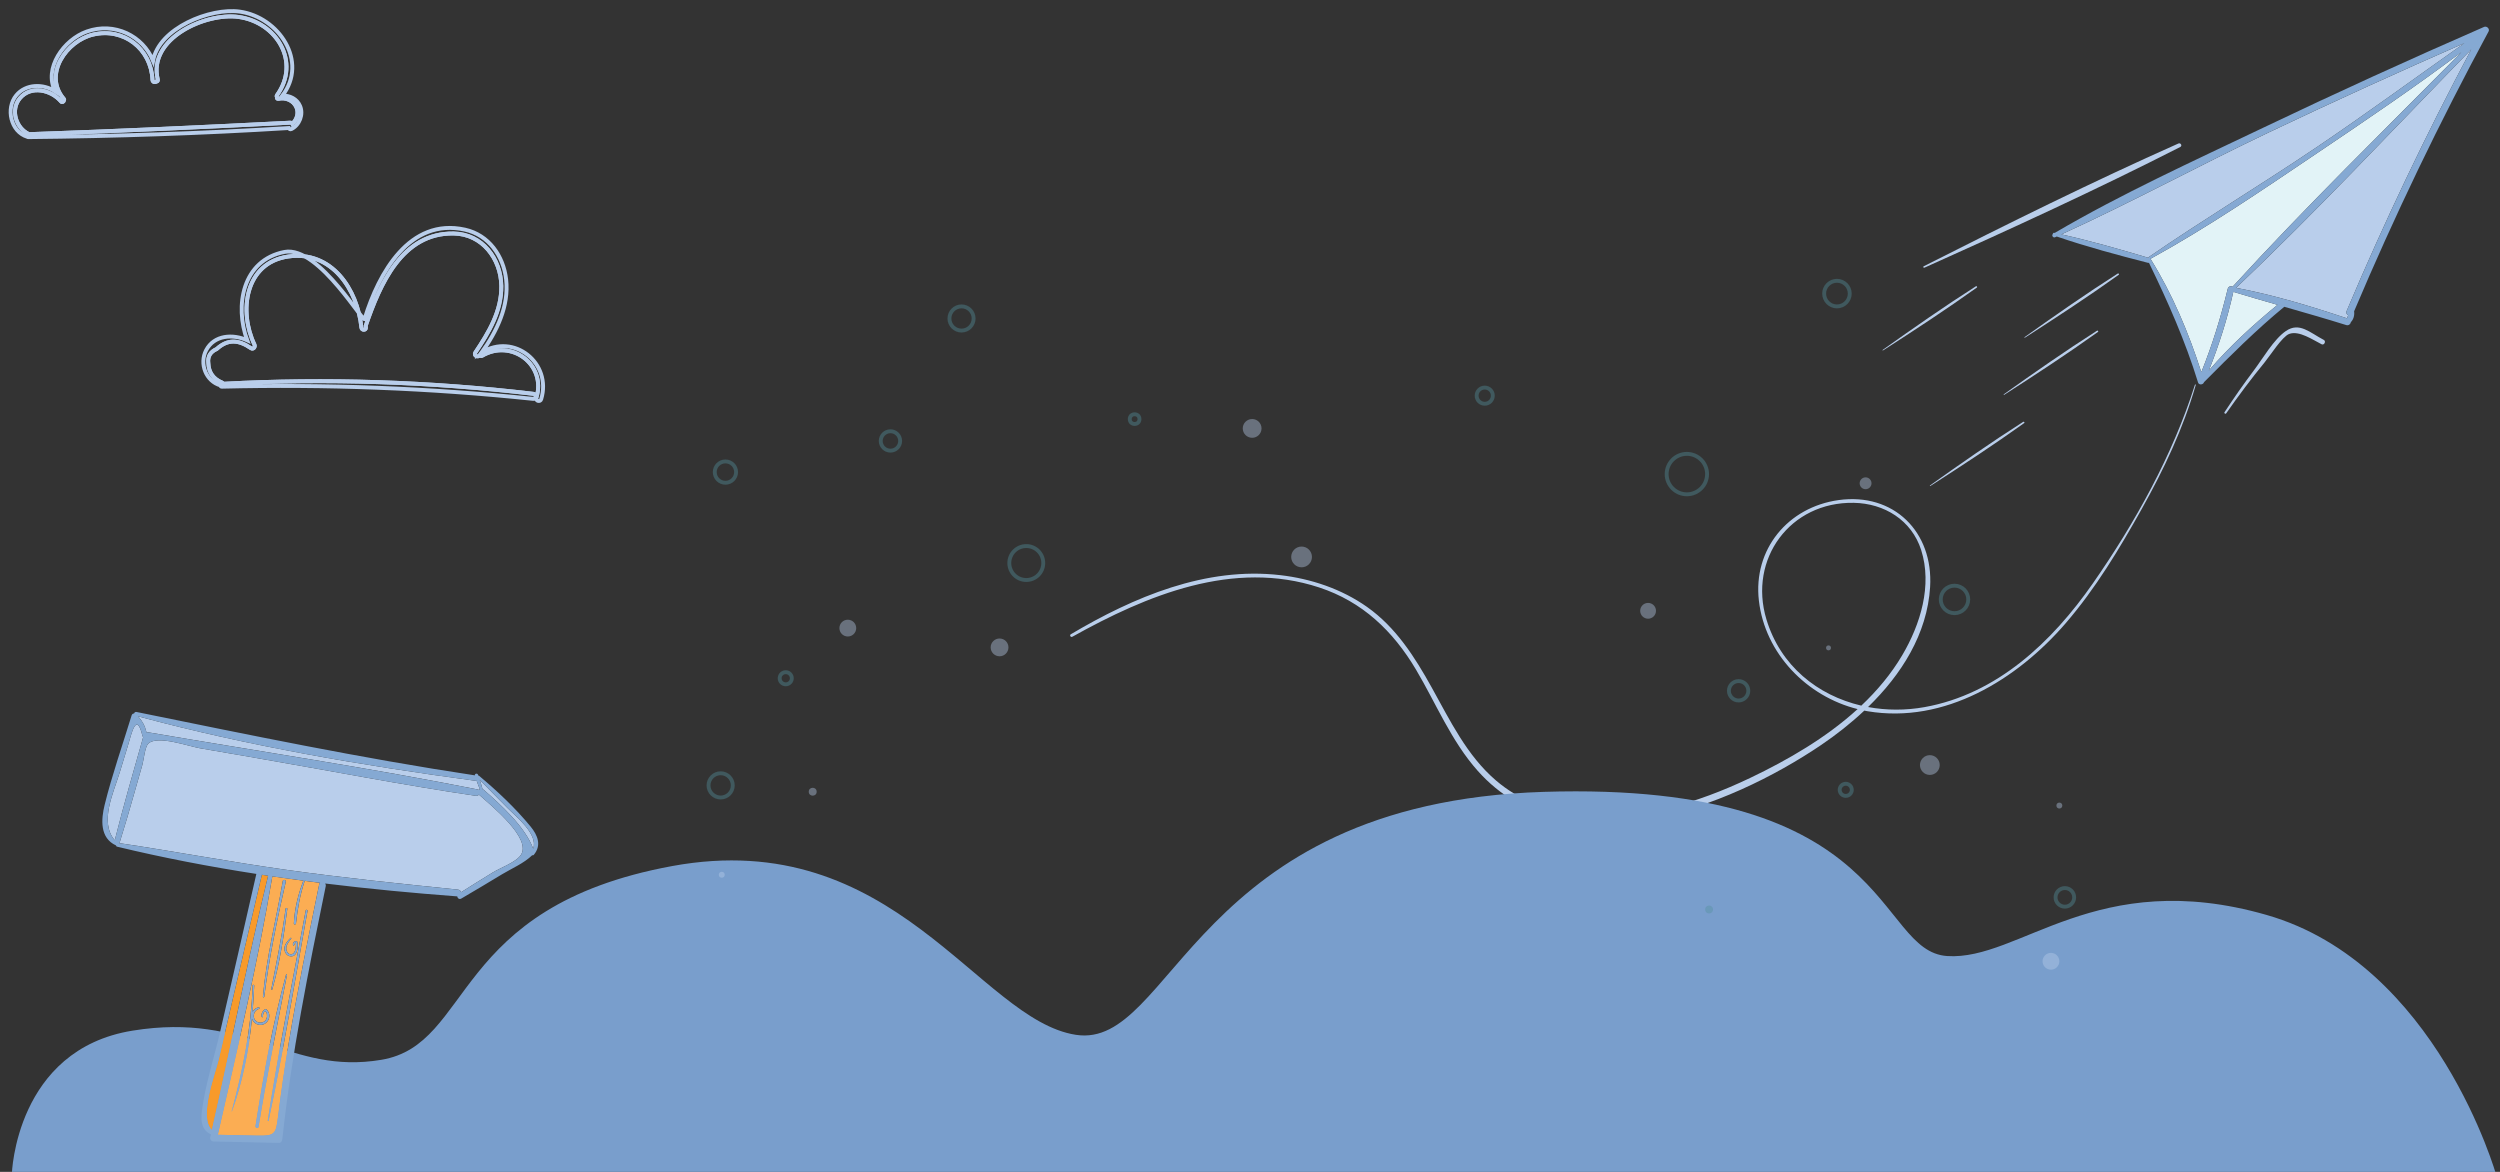 <?xml version="1.0" encoding="utf-8"?>
<!-- Generator: Adobe Illustrator 16.0.0, SVG Export Plug-In . SVG Version: 6.00 Build 0)  -->
<!DOCTYPE svg PUBLIC "-//W3C//DTD SVG 1.1//EN" "http://www.w3.org/Graphics/SVG/1.1/DTD/svg11.dtd">
<svg version="1.1" id="Layer_1" xmlns="http://www.w3.org/2000/svg" xmlns:xlink="http://www.w3.org/1999/xlink" x="0px" y="0px"
	 width="640px" height="300px" viewBox="0 0 640 300" enable-background="new 0 0 640 300" xml:space="preserve">
<rect x="0" y="0" width="640" height="300" fill="#333333" stroke="none"/>
<path fill="#B9CEEB" d="M561.91,98.487c-5.698,18.033-15.362,35.4-26.152,50.88c-10.435,14.968-24.518,28.328-43.083,31.656
	c-4.851,0.871-9.771,0.85-14.456-0.021c8.543-8.311,15.152-18.684,15.89-30.735c0.855-14.12-9.335-24.215-23.443-22.244
	c-12.956,1.81-21.912,12.603-20.39,25.749c1.573,13.601,12.303,24.509,25.271,27.756c-8.044,7.334-17.813,12.992-27.431,17.589
	c-13.604,6.502-29.327,11.36-44.552,9.456c-7.539-0.942-14.761-3.786-20.567-8.747c-7.45-6.361-11.784-15.375-16.452-23.781
	c-4.343-7.823-9.188-15.467-16.623-20.7c-6.503-4.578-14.278-7.188-22.143-8.104c-19.105-2.229-37.55,5.59-53.648,15.129
	c-0.414,0.244-0.03,0.867,0.388,0.637c19.079-10.648,41.225-19.827,63.183-12.62c11.066,3.636,18.907,11.13,24.784,21.019
	c5.157,8.687,9.026,18.313,15.817,25.933c22.944,25.735,64.265,9.383,87.893-6.608c3.813-2.58,7.58-5.535,11.066-8.814
	c0.275,0.055,0.552,0.109,0.828,0.158c19.736,3.334,38.314-8.133,50.726-22.531c7.675-8.906,13.776-19.08,19.5-29.31
	c5.656-10.118,10.589-20.523,13.802-31.684C562.152,98.405,561.95,98.359,561.91,98.487z M452.197,158.537
	c-4.645-15.453,6.099-30.099,22.355-29.814c7.817,0.136,14.82,4.429,17.268,12.086c2.886,9.042-0.194,19.054-4.854,26.938
	c-2.842,4.808-6.423,9.069-10.469,12.896C465.338,178.025,455.783,170.479,452.197,158.537z"/>
<path fill="#799ECC" d="M3.037,300.494c0,0,0.951-31.785,30.872-36.646c29.92-4.861,40.143,11.422,63.73,7.461
	c23.587-3.963,17.523-39.146,74.458-49.604c56.935-10.451,78.381,39.354,103.317,43.209c24.936,3.858,29.735-59.371,119.788-62.197
	c90.049-2.827,84.769,40.802,103.286,42.031c18.515,1.231,38.139-23.054,81.771-10.519C623.896,246.762,639.095,301,639.095,301"/>
<g>
	<path fill="#E2F3F7" d="M571.732,74.717c3.757,1.141,7.526,2.24,11.309,3.316c-6.241,5.129-12.32,10.682-17.589,16.84
		C568.073,88.325,570.211,81.604,571.732,74.717z"/>
	<path fill="#E2F3F7" d="M570.304,73.916c-1.771,7.31-3.963,14.41-6.767,21.363c-3.256-10.109-7.396-19.998-13.014-29.021
		c14.63-8.032,28.555-17.55,42.391-26.876c12.515-8.438,25.113-16.937,37.195-26.027c-19.624,19.87-39.729,39.436-58.562,60.044
		C571.128,73.16,570.449,73.292,570.304,73.916z"/>
	<path fill="#B9CEEB" d="M592.91,37.791c-14.104,9.52-28.712,18.316-42.732,27.946c-0.075,0.05-0.098,0.113-0.106,0.185
		c-0.062,0.007-0.106,0.023-0.164,0.05c-7.313-2.176-14.736-4.316-22.193-5.97c17.965-8.201,35.398-17.686,53.237-26.173
		c16.535-7.864,33.193-15.441,49.954-22.798C618.245,19.951,605.77,29.12,592.91,37.791z"/>
	<path fill="#B9CEEB" d="M632.633,12.652c-11.615,21.838-22.263,44.173-31.896,66.966c-0.212,0.49,0.038,0.892,0.404,1.098
		c-0.107,0.255-0.221,0.511-0.316,0.775c-9.256-3.105-18.778-5.985-28.371-7.801C593.131,54.035,612.703,33.074,632.633,12.652z"/>
	<path fill="#85A9D3" d="M583.041,78.034c-3.779-1.077-7.552-2.176-11.309-3.316c-1.521,6.887-3.659,13.608-6.28,20.156
		C570.721,88.716,576.8,83.163,583.041,78.034z M570.304,73.916c0.146-0.624,0.824-0.756,1.247-0.516
		c18.829-20.608,38.938-40.174,58.562-60.044c-12.082,9.09-24.684,17.589-37.195,26.027c-13.836,9.326-27.761,18.844-42.391,26.876
		c5.618,9.022,9.758,18.912,13.014,29.021C566.341,88.326,568.531,81.226,570.304,73.916z M527.711,60.002
		c7.457,1.653,14.884,3.794,22.193,5.97c0.058-0.027,0.104-0.043,0.164-0.05c0.012-0.072,0.031-0.135,0.106-0.185
		c14.021-9.63,28.628-18.426,42.732-27.946c12.856-8.671,25.335-17.84,37.992-26.759c-16.761,7.357-33.421,14.934-49.954,22.798
		C563.109,42.316,545.676,51.802,527.711,60.002z M632.633,12.652c-19.93,20.421-39.502,41.382-60.18,61.039
		c9.593,1.815,19.115,4.695,28.371,7.801c0.099-0.264,0.209-0.52,0.316-0.775c-0.367-0.206-0.617-0.608-0.404-1.098
		C610.37,56.826,621.018,34.491,632.633,12.652z M526.003,59.627c17.144-10.054,35.503-18.394,53.423-26.952
		c18.685-8.923,37.526-17.514,56.499-25.788c0.669-0.294,1.521,0.479,1.151,1.169c-12.604,23.329-24.096,47.218-34.426,71.639
		c0.146,0.959-0.132,2.071-0.82,2.76c-0.072,0.482-0.56,0.956-1.175,0.769c-5.271-1.649-10.574-3.164-15.88-4.689
		c-7.293,6.003-13.892,12.596-20.542,19.297c-0.019,0.033-0.031,0.064-0.049,0.106c-0.25,0.595-1.269,0.67-1.481-0.019
		c-3.271-10.631-7.715-20.654-12.567-30.637c-0.078,0.02-0.167,0.03-0.262,0.001c-7.802-2.004-15.72-4.125-23.346-6.734
		c-0.151,0.068-0.294,0.137-0.438,0.194c-0.486,0.221-0.924-0.471-0.583-0.805c0.019-0.193,0.165-0.382,0.394-0.34
		C525.931,59.617,525.972,59.622,526.003,59.627z"/>
</g>
<path fill="#B9CEEB" d="M594.908,87.027c-3.616-1.895-6.261-4.66-9.725-2.285c-3.114,2.136-5.936,7.093-8.217,10.109
	c-2.624,3.468-5.096,7.04-7.487,10.67c-0.186,0.278,0.236,0.565,0.432,0.291c3.113-4.461,6.363-8.815,9.813-13.022
	c1.392-1.695,4.517-6.631,6.303-7.301c2.538-0.952,6.079,1.531,8.322,2.651C594.979,88.456,595.54,87.359,594.908,87.027z"/>
<path fill="#B9CEEB" d="M557.672,36.736c-21.996,9.787-43.73,20.561-65.213,31.433c-0.236,0.12-0.044,0.465,0.193,0.359
	c21.977-9.853,44.041-19.964,65.5-30.901C558.738,37.33,558.262,36.474,557.672,36.736z"/>
<g>
	<path fill="#F89A2A" d="M68.634,224.195c-5.23,21.58-9.48,43.41-14.39,65.08c-3.47-3.221,0.98-14.721,1.77-18.119
		c1.24-5.359,2.49-10.729,3.74-16.102c2.4-10.369,4.85-20.738,7.29-31.109C67.574,224.025,68.104,224.115,68.634,224.195z"/>
	<path fill="#FBAD53" d="M69.724,224.355c2.66,0.391,5.31,0.75,7.97,1.102c-0.03,0.021-0.06,0.039-0.07,0.09
		c-1.32,3.459-2.22,7.131-2.4,10.852c-0.02,0.357,0.52,0.353,0.55,0c0.4-3.688,1.03-7.229,2.19-10.76
		c0.02-0.063,0.01-0.111-0.02-0.149c1.33,0.182,2.66,0.358,3.99,0.521c-0.1,0.109-0.19,0.229-0.23,0.42
		c-2.8,13.631-5.6,27.279-7.86,41.01c-1.01,6.15-1.92,12.312-2.67,18.49c-0.54,4.449-0.84,4.891-5.36,4.801
		c-3.35-0.08-6.71-0.149-10.06-0.221C60.744,268.557,65.984,246.545,69.724,224.355z M73.224,249.506
		c-3.43,12.699-5.79,25.76-7.81,38.76c-0.08,0.5,0.69,0.721,0.77,0.211c2.1-13.041,4.79-25.94,7.29-38.91
		C73.504,249.406,73.274,249.346,73.224,249.506z M69.704,253.307c1.91-6.721,2.98-13.711,3.85-20.641c0.03-0.291-0.42-0.28-0.45,0
		c-0.9,6.93-2.34,13.72-3.66,20.568C69.414,253.406,69.654,253.477,69.704,253.307z M67.654,255.156c1.22-9.852,3.3-19.721,5.5-29.4
		c0.11-0.51-0.68-0.709-0.77-0.209c-1.67,9.869-4.24,19.609-5.08,29.609C67.284,255.386,67.624,255.375,67.654,255.156z
		 M68.094,259.045c0.24,0.201,0.28,0.871,0.26,1.148c-0.06,0.922-0.76,1.609-1.69,1.592c-2.14-0.039-2.26-2.922-0.36-3.512
		c0.25-0.08,0.15-0.459-0.11-0.398c-0.74,0.148-1.25,0.602-1.53,1.148c0.19-2.238,0.33-4.479,0.42-6.721
		c0.01-0.261-0.4-0.261-0.41,0c-0.37,11.028-2.5,21.58-5.36,32.198c-0.01,0.041,0.04,0.052,0.05,0.021
		c2.76-7.629,4.34-15.647,5.14-23.729c0.21,0.682,0.72,1.271,1.54,1.5c2.31,0.641,3.92-2.299,2.16-3.898
		c-0.08-0.08-0.19-0.102-0.29-0.041c-0.74,0.381-1.09,1.15-0.92,1.961c0.05,0.199,0.34,0.119,0.31-0.08
		C67.254,259.906,67.534,258.586,68.094,259.045z M75.294,241.936c0.33-0.688,0.48-0.819,0.46-0.391c0,0.141,0,0.281,0,0.42
		c-0.01,0.33-0.04,0.66-0.11,0.979c-0.11,0.541-0.35,1.173-0.94,1.32c-0.89,0.238-1.44-0.779-1.42-1.521
		c0.01-0.938,0.73-1.761,1.27-2.461c0.1-0.119-0.06-0.3-0.17-0.181c-0.77,0.771-1.62,1.689-1.58,2.853
		c0.03,0.799,0.55,1.657,1.37,1.84c1.96,0.41,2.25-2.42,1.94-3.698c-0.02-0.063-0.07-0.121-0.14-0.132
		c-0.64-0.147-1.21,0.449-0.92,1.068C75.114,242.166,75.344,242.076,75.294,241.936z M78.264,233.076
		c-3.34,17.898-6.94,35.789-9.72,53.779c-0.02,0.141,0.18,0.199,0.21,0.061c3.78-17.801,6.75-35.801,9.97-53.709
		C78.784,232.896,78.314,232.766,78.264,233.076z"/>
	<path fill="#B9CEEB" d="M32.834,190.586c0.82-2.689,2.08-8.643,3.64-2.189c0.03,0.129,0.1,0.22,0.18,0.289
		c-2.48,8.791-5.06,17.57-7.28,26.431c-3.99-4.681-0.3-12.181,1.29-17.408C31.394,195.336,32.114,192.957,32.834,190.586z"/>
	<path fill="#B9CEEB" d="M129.894,206.826c2.11,2.17,7.94,6.67,6.601,10.43c-2.08-5.641-8.431-11.379-12.69-15.09
		c-0.09-0.08-0.18-0.119-0.27-0.158c-0.21-0.79-0.45-1.57-0.721-2.352C125.153,202.066,127.554,204.426,129.894,206.826z"/>
	<path fill="#B9CEEB" d="M122.024,199.886c0.25,0.72,0.52,1.44,0.82,2.149c-0.111,0.041-0.201,0.109-0.281,0.188
		c-0.09-0.062-0.189-0.107-0.319-0.13c-27.96-5.563-56.25-9.801-84.35-14.631c-0.13-0.021-0.26-0.021-0.39,0.011
		c-0.39-1.646-1.04-2.851-2.15-4.09c28.21,7.618,57.53,12.608,86.459,16.512C121.894,199.906,121.954,199.896,122.024,199.886z"/>
	<path fill="#B9CEEB" d="M122.604,203.426c3.039,2.71,13.779,11.33,10.67,15.539c-1.36,1.852-5.211,3.211-7.17,4.41
		c-2.701,1.67-5.4,3.33-8.07,5.031c-0.1-0.33-0.36-0.611-0.78-0.66c-14.85-1.531-29.67-3.041-44.45-5.143
		c-14.16-2.011-28.22-4.67-42.36-6.777c0.11-0.08,0.2-0.182,0.25-0.342c1.32-4.158,2.53-8.359,3.72-12.551
		c0.69-2.398,1.37-4.801,2.05-7.199c0.31-1.08,0.64-4.59,1.53-5.398c2.4-2.16,10.08,0.67,13.17,1.209
		c4.9,0.859,9.81,1.701,14.71,2.551c18.62,3.221,37.23,6.87,55.92,9.631C122.144,203.775,122.424,203.636,122.604,203.426z"/>
	<path fill="#85A9D3" d="M75.974,240.965c0.07,0.012,0.12,0.07,0.14,0.131c0.31,1.279,0.02,4.109-1.94,3.699
		c-0.82-0.18-1.34-1.039-1.37-1.84c-0.04-1.16,0.81-2.08,1.58-2.852c0.11-0.119,0.27,0.063,0.17,0.182
		c-0.54,0.699-1.26,1.521-1.27,2.461c-0.02,0.738,0.53,1.76,1.42,1.52c0.59-0.149,0.83-0.779,0.94-1.32
		c0.07-0.317,0.1-0.647,0.11-0.979c0-0.141,0-0.279,0-0.42c0.02-0.432-0.13-0.301-0.46,0.391c0.05,0.142-0.18,0.229-0.24,0.101
		C74.764,241.416,75.334,240.816,75.974,240.965z"/>
	<path fill="#85A9D3" d="M73.554,232.666c-0.87,6.93-1.94,13.92-3.85,20.641c-0.05,0.17-0.29,0.101-0.26-0.07
		c1.32-6.851,2.76-13.641,3.66-20.569C73.134,232.386,73.584,232.375,73.554,232.666z"/>
	<path fill="#85A9D3" d="M68.544,286.855c2.78-17.99,6.38-35.881,9.72-53.779c0.05-0.311,0.52-0.18,0.46,0.131
		c-3.22,17.908-6.19,35.908-9.97,53.709C68.724,287.057,68.524,286.996,68.544,286.855z"/>
	<path fill="#85A9D3" d="M73.154,225.756c-2.2,9.68-4.28,19.551-5.5,29.4c-0.03,0.219-0.37,0.229-0.35,0
		c0.84-10,3.41-19.74,5.08-29.611C72.474,225.045,73.264,225.246,73.154,225.756z"/>
	<path fill="#85A9D3" d="M73.474,249.566c-2.5,12.969-5.19,25.869-7.29,38.908c-0.08,0.512-0.85,0.291-0.77-0.209
		c2.02-13,4.38-26.062,7.81-38.761C73.274,249.346,73.504,249.406,73.474,249.566z"/>
	<path fill="#85A9D3" d="M68.354,260.195c0.02-0.279-0.02-0.949-0.26-1.148c-0.56-0.461-0.84,0.859-0.79,1.189
		c0.03,0.199-0.26,0.279-0.31,0.08c-0.17-0.812,0.18-1.58,0.92-1.961c0.1-0.062,0.21-0.039,0.29,0.041
		c1.76,1.6,0.15,4.539-2.16,3.897c-0.82-0.229-1.33-0.819-1.54-1.5c-0.8,8.08-2.38,16.103-5.14,23.729
		c-0.01,0.029-0.06,0.021-0.05-0.021c2.86-10.618,4.99-21.17,5.36-32.197c0.01-0.262,0.42-0.262,0.41,0
		c-0.09,2.238-0.23,4.479-0.42,6.719c0.28-0.549,0.79-1,1.53-1.147c0.26-0.062,0.36,0.317,0.11,0.397
		c-1.9,0.593-1.78,3.474,0.36,3.513C67.594,261.807,68.294,261.115,68.354,260.195z"/>
	<path fill="#85A9D3" d="M68.634,224.195c-0.53-0.08-1.06-0.17-1.59-0.25c-2.44,10.371-4.89,20.74-7.29,31.109
		c-1.25,5.37-2.5,10.739-3.74,16.102c-0.79,3.398-5.24,14.898-1.77,18.119C59.154,267.605,63.404,245.775,68.634,224.195z
		 M29.374,215.115c2.22-8.859,4.8-17.641,7.28-26.43c-0.08-0.07-0.15-0.16-0.18-0.289c-1.56-6.451-2.82-0.5-3.64,2.188
		c-0.72,2.369-1.44,4.75-2.17,7.119C29.074,202.936,25.384,210.436,29.374,215.115z M72.804,222.605
		c14.78,2.102,29.6,3.608,44.45,5.141c0.42,0.051,0.681,0.33,0.78,0.66c2.67-1.699,5.369-3.359,8.07-5.029
		c1.959-1.199,5.81-2.561,7.17-4.409c3.109-4.212-7.631-12.829-10.67-15.54c-0.181,0.211-0.461,0.35-0.811,0.301
		c-18.69-2.761-37.3-6.41-55.92-9.631c-4.9-0.852-9.81-1.688-14.71-2.551c-3.09-0.539-10.77-3.369-13.17-1.211
		c-0.89,0.813-1.22,4.32-1.53,5.4c-0.68,2.398-1.36,4.799-2.05,7.199c-1.19,4.188-2.4,8.391-3.72,12.551
		c-0.05,0.16-0.14,0.26-0.25,0.34C44.584,217.936,58.644,220.596,72.804,222.605z M136.494,217.256c1.34-3.76-4.49-8.26-6.601-10.43
		c-2.34-2.4-4.74-4.762-7.08-7.17c0.271,0.777,0.511,1.56,0.721,2.35c0.09,0.039,0.18,0.08,0.27,0.16
		C128.063,205.875,134.414,211.615,136.494,217.256z M122.845,202.035c-0.301-0.709-0.57-1.43-0.82-2.146
		c-0.07,0.01-0.131,0.021-0.211,0.01c-28.93-3.897-58.25-8.892-86.459-16.51c1.11,1.238,1.76,2.438,2.15,4.09
		c0.13-0.03,0.26-0.03,0.39-0.011c28.1,4.829,56.39,9.067,84.35,14.63c0.13,0.021,0.229,0.068,0.319,0.131
		C122.644,202.146,122.733,202.076,122.845,202.035z M136.664,218.826c-0.12,0.142-0.28,0.16-0.431,0.119
		c-2.049,2.029-5.279,3.41-7.709,4.871c-3.471,2.09-6.93,4.188-10.44,6.219c-0.521,0.301-0.979-0.107-1.03-0.561
		c-11.2-0.84-22.52-1.908-33.83-3.3c0.15,0.181,0.22,0.421,0.16,0.71c-4.41,21.489-8.77,43-11.12,64.83
		c-0.05,0.46-0.36,0.881-0.87,0.87c-5.58-0.12-11.15-0.239-16.73-0.36c-0.58-0.021-0.96-0.55-0.83-1.101
		c0.05-0.239,0.1-0.479,0.16-0.719c-2.29-1.08-2.65-3.224-2.32-5.884c0.84-6.776,3.13-13.67,4.67-20.33
		c3.12-13.479,6.21-26.969,9.28-40.469c-12.02-1.858-23.94-4.143-35.61-6.961c-0.21-0.051-0.31-0.182-0.34-0.34
		c-4.13-1.893-3.82-6.602-2.88-10.4c1.91-7.709,4.59-15.317,6.91-22.907c0.09-0.302,0.36-0.459,0.63-0.472
		c0.06-0.237,0.27-0.438,0.59-0.381c28.85,5.87,57.51,11.84,86.64,16.229c-0.069-0.461,0.641-0.632,0.811-0.147
		c0.02,0.067,0.05,0.141,0.07,0.209c0.08-0.011,0.16,0.021,0.229,0.08c4.66,3.891,9.31,8.278,13.171,12.979
		C137.685,213.865,138.674,216.406,136.664,218.826z M75.224,236.396c0.18-3.722,1.08-7.392,2.4-10.853
		c0.01-0.049,0.04-0.069,0.07-0.09c-2.66-0.353-5.31-0.709-7.97-1.103c-3.74,22.189-8.98,44.2-13.97,66.148
		c3.35,0.07,6.71,0.143,10.06,0.223c4.52,0.09,4.82-0.352,5.36-4.801c0.75-6.182,1.66-12.342,2.67-18.49
		c2.26-13.729,5.06-27.38,7.86-41.01c0.04-0.189,0.13-0.313,0.23-0.422c-1.33-0.158-2.66-0.34-3.99-0.52
		c0.03,0.039,0.04,0.09,0.02,0.148c-1.16,3.53-1.79,7.069-2.19,10.762C75.744,236.746,75.204,236.756,75.224,236.396z"/>
</g>
<g>
	<path fill="none" stroke="#B9CEEB" stroke-miterlimit="10" d="M137.114,101.765c0.12-0.37-0.08-0.891-0.59-0.95
		c-26.28-3.1-52.939-4-79.36-2.57c-0.04-0.109-0.109-0.22-0.26-0.279c-2.29-0.94-3.479-2.601-3.569-4.99
		c-0.221-1.69,0.489-2.9,2.13-3.63c2.83-2.551,5.52-2.45,8.8-0.2c0.58,0.39,1.14-0.36,0.89-0.891c-4.08-8.479-2.51-21,8.65-22.59
		c11.109-1.58,17.72,8.41,18.71,18.19c0.07,0.74,1.21,0.76,1.16,0c-0.011-0.16-0.021-0.33-0.04-0.49
		c3.64-10.56,9.26-23.79,22.5-23.59c7.319,0.12,12.1,6.46,12.2,13.43c0.09,6.41-3.211,11.92-6.66,17.07
		c-0.48,0.71,0.649,1.34,1.14,0.66c0.01-0.01,0.021-0.03,0.03-0.04c0.069,0.189,0.29,0.34,0.529,0.2
		c7.54-4.46,16.561,2.25,13.94,10.729L137.114,101.765z"/>
	<path fill="none" stroke="#B9CEEB" stroke-miterlimit="10" d="M52.774,89.654c2.061-3.938,6.87-4.18,10.51-2.54
		c-3.279-8.88-1.18-20.53,9.551-22.62c8.935-1.739,21.053,19.932,20.569,16.95c3.55-11.479,11.41-25.79,25.601-22.66
		c6.119,1.351,9.88,6.73,10.569,12.76c0.771,6.82-2.399,13.28-6.26,18.7c8.21-5.14,18.06,2.73,15.22,11.971
		c-0.239,0.779-1.47,0.438-1.229-0.341c0.01-0.02,0.01-0.029,0.01-0.05c2.62-8.479-6.4-15.189-13.94-10.729
		c-0.239,0.14-0.46-0.011-0.529-0.2c-0.01,0.01-0.021,0.03-0.03,0.04c-0.49,0.68-1.62,0.05-1.14-0.66
		c3.449-5.15,6.75-10.66,6.66-17.07c-0.101-6.97-4.881-13.31-12.2-13.43c-13.24-0.2-18.86,13.03-22.5,23.59
		c0.02,0.16,0.029,0.33,0.04,0.49c0.05,0.76-1.09,0.74-1.16,0c-0.99-9.78-7.601-19.771-18.71-18.19
		c-11.16,1.59-12.73,14.11-8.65,22.59c0.25,0.53-0.31,1.28-0.89,0.891c-3.28-2.25-5.97-2.351-8.8,0.2
		c-1.641,0.729-2.351,1.939-2.13,3.63c0.09,2.39,1.279,4.05,3.569,4.99c0.15,0.06,0.22,0.17,0.26,0.279
		c26.421-1.43,53.08-0.529,79.36,2.57c0.51,0.06,0.71,0.58,0.59,0.95c-0.069,0.22-0.27,0.38-0.59,0.35
		c-26.54-2.771-53.06-3.771-79.74-3.12c-0.229,0.01-0.34-0.149-0.35-0.33C52.725,97.604,50.965,93.124,52.774,89.654z"/>
</g>
<g>
	<path fill="none" stroke="#B9CEEB" stroke-miterlimit="10" d="M75.904,27.517c0.619,1.53,0.06,3.12-1.08,4.18
		c-0.101-0.18-0.281-0.3-0.551-0.29c-22.28,1.141-44.56,2.17-66.86,2.94c0,0,0-0.011-0.01-0.011c-3.34-1.529-4.8-6.239-2.31-9.189
		c2.84-3.37,8-2.15,10.55,0.85c0.24,0.29,0.68,0.051,0.71-0.26c0.09-0.11,0.11-0.27-0.01-0.41c-5.38-6.27,0.7-14.89,7.5-16.479
		c7.83-1.83,14.86,3.66,15.19,11.62c0.03,0.55,0.67,0.689,0.98,0.409c0.23,0.011,0.47-0.17,0.39-0.47
		c-2.66-10.56,12.23-17.24,20.66-16.07c9.76,1.351,15.96,11.48,9.85,20.03c-0.13,0.181-0.11,0.38-0.02,0.54
		c-0.07,0.2,0.08,0.47,0.35,0.4C73.104,24.875,75.144,25.687,75.904,27.517z"/>
	<path fill="none" stroke="#B9CEEB" stroke-miterlimit="10" d="M7.404,34.335c0.01,0,0.01,0.011,0.01,0.011
		c22.3-0.771,44.58-1.8,66.86-2.94c0.27-0.01,0.45,0.11,0.551,0.29c1.14-1.06,1.699-2.649,1.08-4.18
		c-0.761-1.83-2.801-2.641-4.661-2.21c-0.27,0.069-0.42-0.2-0.35-0.4c-0.09-0.16-0.11-0.359,0.02-0.54
		c6.11-8.55-0.09-18.68-9.85-20.03c-8.43-1.17-23.32,5.511-20.66,16.07c0.08,0.3-0.16,0.479-0.39,0.47
		c-0.31,0.28-0.95,0.141-0.98-0.409c-0.33-7.96-7.36-13.45-15.19-11.62c-6.8,1.59-12.88,10.21-7.5,16.479
		c0.12,0.141,0.1,0.3,0.01,0.41c-0.03,0.311-0.47,0.55-0.71,0.26c-2.55-3-7.71-4.22-10.55-0.85
		C2.604,28.097,4.063,32.807,7.404,34.335z M73.934,32.776c-22.21,1.38-44.46,2.11-66.71,2.33c-0.1,0-0.17-0.03-0.23-0.08
		c-4.26-1.3-5.58-7.27-2.84-10.61c2.44-2.97,6.88-3.02,9.95-1.05c-2.97-5.85,2.16-13.189,8.14-15.31c7.06-2.5,14.34,1.12,16.94,7.49
		c1.53-8.4,14.69-13.61,22.15-12.58c10.04,1.39,17.68,12.76,10.95,21.529c1.86-0.13,3.78,0.851,4.53,2.641
		c0.92,2.17-0.13,4.87-2.22,5.91C74.293,33.196,74.014,33.017,73.934,32.776z"/>
</g>
<g opacity="0.4">
	<g>
		<circle fill="#B9CEEB" cx="208.054" cy="202.682" r="1.012"/>
		<circle fill="#B9CEEB" cx="217.039" cy="160.795" r="2.15"/>
		<circle fill="#B9CEEB" cx="255.887" cy="165.731" r="2.278"/>
		<circle fill="#B9CEEB" cx="184.77" cy="223.941" r="0.76"/>
		<circle fill="#B9CEEB" cx="333.204" cy="142.574" r="2.657"/>
		<circle fill="#B9CEEB" cx="320.549" cy="109.673" r="2.404"/>
		<circle fill="#B9CEEB" cx="421.91" cy="156.368" r="2.024"/>
		<circle fill="#B9CEEB" cx="477.59" cy="123.719" r="1.518"/>
		<circle fill="#B9CEEB" cx="494.039" cy="195.848" r="2.531"/>
		<circle fill="#B9CEEB" cx="527.194" cy="206.226" r="0.759"/>
		<circle fill="#B9CEEB" cx="468.099" cy="165.857" r="0.633"/>
		<circle fill="#B9CEEB" cx="525.043" cy="246.086" r="2.15"/>
	</g>
	<g>
		<circle fill="none" stroke="#52909D" stroke-miterlimit="10" cx="431.837" cy="121.367" r="5.175"/>
		<circle fill="none" stroke="#52909D" stroke-miterlimit="10" cx="445.084" cy="176.84" r="2.484"/>
		<circle fill="none" stroke="#52909D" stroke-miterlimit="10" cx="500.35" cy="153.452" r="3.519"/>
		<circle fill="none" stroke="#52909D" stroke-miterlimit="10" cx="472.51" cy="202.198" r="1.552"/>
		<circle fill="none" stroke="#52909D" stroke-miterlimit="10" cx="437.529" cy="232.832" r="0.518"/>
		<circle fill="none" stroke="#52909D" stroke-miterlimit="10" cx="528.604" cy="229.727" r="2.381"/>
		<circle fill="none" stroke="#52909D" stroke-miterlimit="10" cx="184.486" cy="201.058" r="3.104"/>
		<circle fill="none" stroke="#52909D" stroke-miterlimit="10" cx="201.149" cy="173.633" r="1.553"/>
		<circle fill="none" stroke="#52909D" stroke-miterlimit="10" cx="262.728" cy="144.136" r="4.346"/>
		<circle fill="none" stroke="#52909D" stroke-miterlimit="10" cx="290.464" cy="107.294" r="1.242"/>
		<circle fill="none" stroke="#52909D" stroke-miterlimit="10" cx="227.954" cy="112.882" r="2.484"/>
		<circle fill="none" stroke="#52909D" stroke-miterlimit="10" cx="380.09" cy="101.291" r="2.07"/>
		<circle fill="none" stroke="#52909D" stroke-miterlimit="10" cx="470.259" cy="75.162" r="3.278"/>
		<circle fill="none" stroke="#52909D" stroke-miterlimit="10" cx="246.151" cy="81.532" r="3.095"/>
		<circle fill="none" stroke="#52909D" stroke-miterlimit="10" cx="185.708" cy="120.856" r="2.731"/>
	</g>
</g>
<path fill="#B9CEEB" d="M542.139,70.031c-8.097,5.171-16.031,10.716-23.861,16.285c-0.086,0.062,0.011,0.186,0.098,0.13
	c8.086-5.196,16.189-10.5,24.006-16.092C542.595,70.203,542.355,69.893,542.139,70.031z"/>
<path fill="#B9CEEB" d="M536.827,84.662c-8.097,5.171-16.031,10.716-23.861,16.285c-0.086,0.062,0.011,0.186,0.098,0.13
	c8.086-5.196,16.189-10.5,24.006-16.092C537.283,84.833,537.044,84.523,536.827,84.662z"/>
<path fill="#B9CEEB" d="M517.934,107.994c-8.097,5.171-16.031,10.716-23.861,16.285c-0.086,0.062,0.011,0.186,0.098,0.13
	c8.086-5.196,16.189-10.5,24.006-16.092C518.39,108.166,518.15,107.856,517.934,107.994z"/>
<path fill="#B9CEEB" d="M505.823,73.294c-8.097,5.171-16.031,10.716-23.861,16.285c-0.086,0.062,0.011,0.186,0.098,0.13
	c8.086-5.196,16.189-10.5,24.006-16.092C506.279,73.465,506.04,73.156,505.823,73.294z"/>
</svg>
